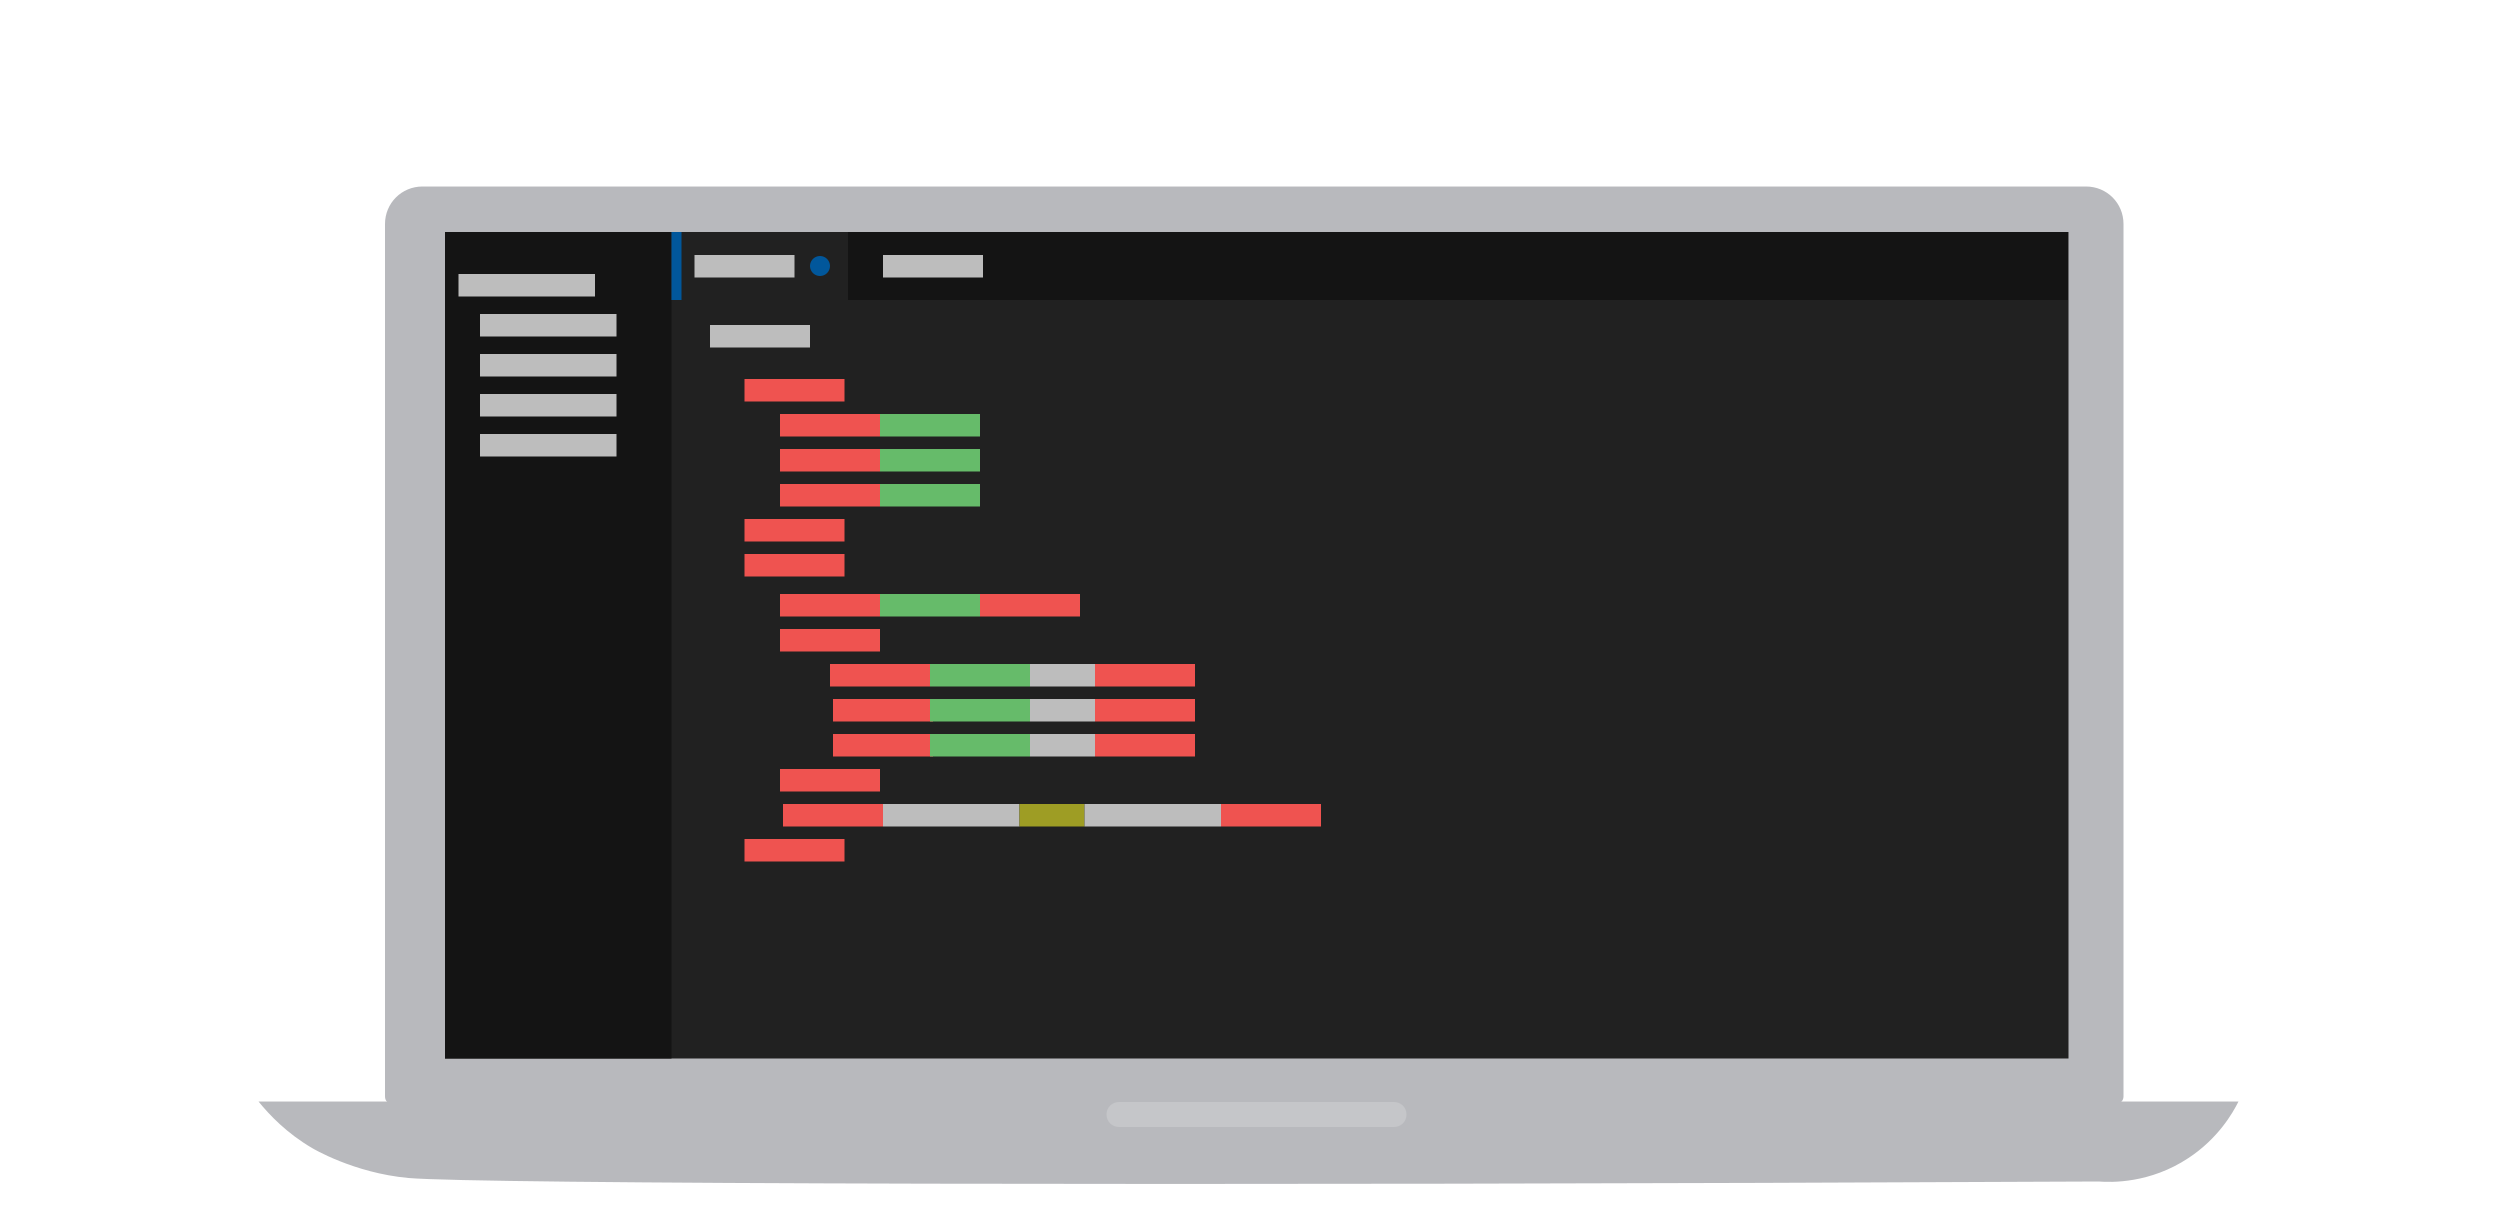 <?xml version="1.0" encoding="utf-8"?>
<!-- 
Generator: Adobe Illustrator 19.1.0, SVG Export Plug-In. SVG Version: 6.00 Build 0)  
-->
<svg version="1.1" id="Layer_1" xmlns="http://www.w3.org/2000/svg" xmlns:xlink="http://www.w3.org/1999/xlink" x="0px" y="0px"
	 viewBox="0 0 500 245" style="enable-background:new 0 0 500 500;" xml:space="preserve">
<style type="text/css">
	.st0{fill:#B8B9BD;stroke:#B8B9BD;stroke-miterlimit:10;}
	.st1{fill:#B8B9BD;}
	.st2{fill:#C7C7CC;}
	.st3{fill:#212121;}
	.st4{fill:#141414;}
	.st5{fill:#BDBDBD;}
	.st6{fill:#01579B;}
	.st7{fill:#EF5350;}
	.st8{fill:#66BB6A;}
	.st9{fill:#9E9D24;}
	.st10{fill:none;}
	.st11{fill:#C5C6C9;}
</style>
<path class="st0" d="M423.2,220.3H78.5c-0.6,0-1-0.4-1-1V44.8c0-3.9,3.1-7,7-7h332.7c3.9,0,7,3.1,7,7v174.5
	C424.2,219.9,423.7,220.3,423.2,220.3z"/>
<path class="st1" d="M81.7,220.3h-30c2.2,2.7,5.6,6.3,10.7,9.3c0,0,8.3,5,19.3,6c13.9,1.2,150.9,1.6,338,0.7
	c2.6,0.2,10.3,0.4,18-4.7c5.9-3.9,8.8-8.9,10-11.3c-9.3,0-18.7,0-28,0"/>
<path class="st2" d="M151.7,236.9"/>
<rect x="89" y="46.4" class="st3" width="324.7" height="165.3"/>
<rect x="89" y="46.4" class="st4" width="45.3" height="165.3"/>
<rect x="91.7" y="54.8" class="st5" width="27.3" height="4.5"/>
<rect x="96" y="62.8" class="st5" width="27.3" height="4.5"/>
<rect x="96" y="70.8" class="st5" width="27.3" height="4.5"/>
<rect x="96" y="78.8" class="st5" width="27.3" height="4.5"/>
<rect x="96" y="86.8" class="st5" width="27.3" height="4.5"/>
<rect x="134.3" y="46.4" class="st4" width="279.3" height="13.6"/>
<rect x="134.3" y="46.4" class="st3" width="35.3" height="13.6"/>
<rect x="134.5" y="46.4" class="st3" width="35" height="13.6"/>
<rect x="134.3" y="46.4" class="st3" width="35.3" height="13.6"/>
<rect x="134.3" y="46.4" class="st6" width="2" height="13.6"/>
<rect x="138.9" y="51" class="st5" width="20" height="4.5"/>
<path class="st6" d="M164,55.2L164,55.2c-1.1,0-2-0.9-2-2v0c0-1.1,0.9-2,2-2l0,0c1.1,0,2,0.9,2,2v0C166,54.3,165.1,55.2,164,55.2z"
	/>
<rect x="176.6" y="51" class="st5" width="20" height="4.5"/>
<rect x="142" y="65" class="st5" width="20" height="4.5"/>
<rect x="148.9" y="75.8" class="st7" width="20" height="4.5"/>
<rect x="148.9" y="103.8" class="st7" width="20" height="4.5"/>
<rect x="156" y="82.8" class="st7" width="20" height="4.5"/>
<rect x="156" y="89.8" class="st7" width="20" height="4.5"/>
<rect x="156" y="96.8" class="st7" width="20" height="4.5"/>
<rect x="176" y="82.8" class="st8" width="20" height="4.5"/>
<rect x="176" y="89.8" class="st8" width="20" height="4.5"/>
<rect x="176" y="96.8" class="st8" width="20" height="4.5"/>
<rect x="148.9" y="110.8" class="st7" width="20" height="4.5"/>
<rect x="156" y="118.8" class="st7" width="20" height="4.5"/>
<rect x="196" y="118.8" class="st7" width="20" height="4.5"/>
<rect x="176" y="118.8" class="st8" width="20" height="4.5"/>
<rect x="156" y="125.8" class="st7" width="20" height="4.5"/>
<rect x="166" y="132.8" class="st7" width="20" height="4.5"/>
<rect x="166.6" y="139.8" class="st7" width="20" height="4.5"/>
<rect x="166.6" y="146.8" class="st7" width="20" height="4.5"/>
<rect x="156" y="153.8" class="st7" width="20" height="4.5"/>
<rect x="186" y="132.8" class="st8" width="20" height="4.5"/>
<rect x="186" y="139.8" class="st8" width="20" height="4.5"/>
<rect x="186" y="146.8" class="st8" width="20" height="4.5"/>
<rect x="206" y="146.8" class="st5" width="13" height="4.5"/>
<rect x="206" y="139.8" class="st5" width="13" height="4.5"/>
<rect x="206" y="132.8" class="st5" width="13" height="4.5"/>
<rect x="219" y="132.8" class="st7" width="20" height="4.5"/>
<rect x="219" y="139.8" class="st7" width="20" height="4.5"/>
<rect x="219" y="146.8" class="st7" width="20" height="4.5"/>
<rect x="156.6" y="160.8" class="st7" width="20" height="4.5"/>
<rect x="176.6" y="160.8" class="st5" width="27.3" height="4.5"/>
<rect x="203.9" y="160.8" class="st9" width="13" height="4.5"/>
<rect x="216.9" y="160.8" class="st5" width="27.3" height="4.5"/>
<rect x="244.2" y="160.8" class="st7" width="20" height="4.5"/>
<rect x="148.9" y="167.8" class="st7" width="20" height="4.5"/>
<line class="st10" x1="76.8" y1="220.3" x2="77.5" y2="220.3"/>
<path class="st11" d="M278.8,225.4h-55c-1.4,0-2.5-1.1-2.5-2.5v0c0-1.4,1.1-2.5,2.5-2.5h55c1.4,0,2.5,1.1,2.5,2.5v0
	C281.3,224.3,280.2,225.4,278.8,225.4z"/>
</svg>
